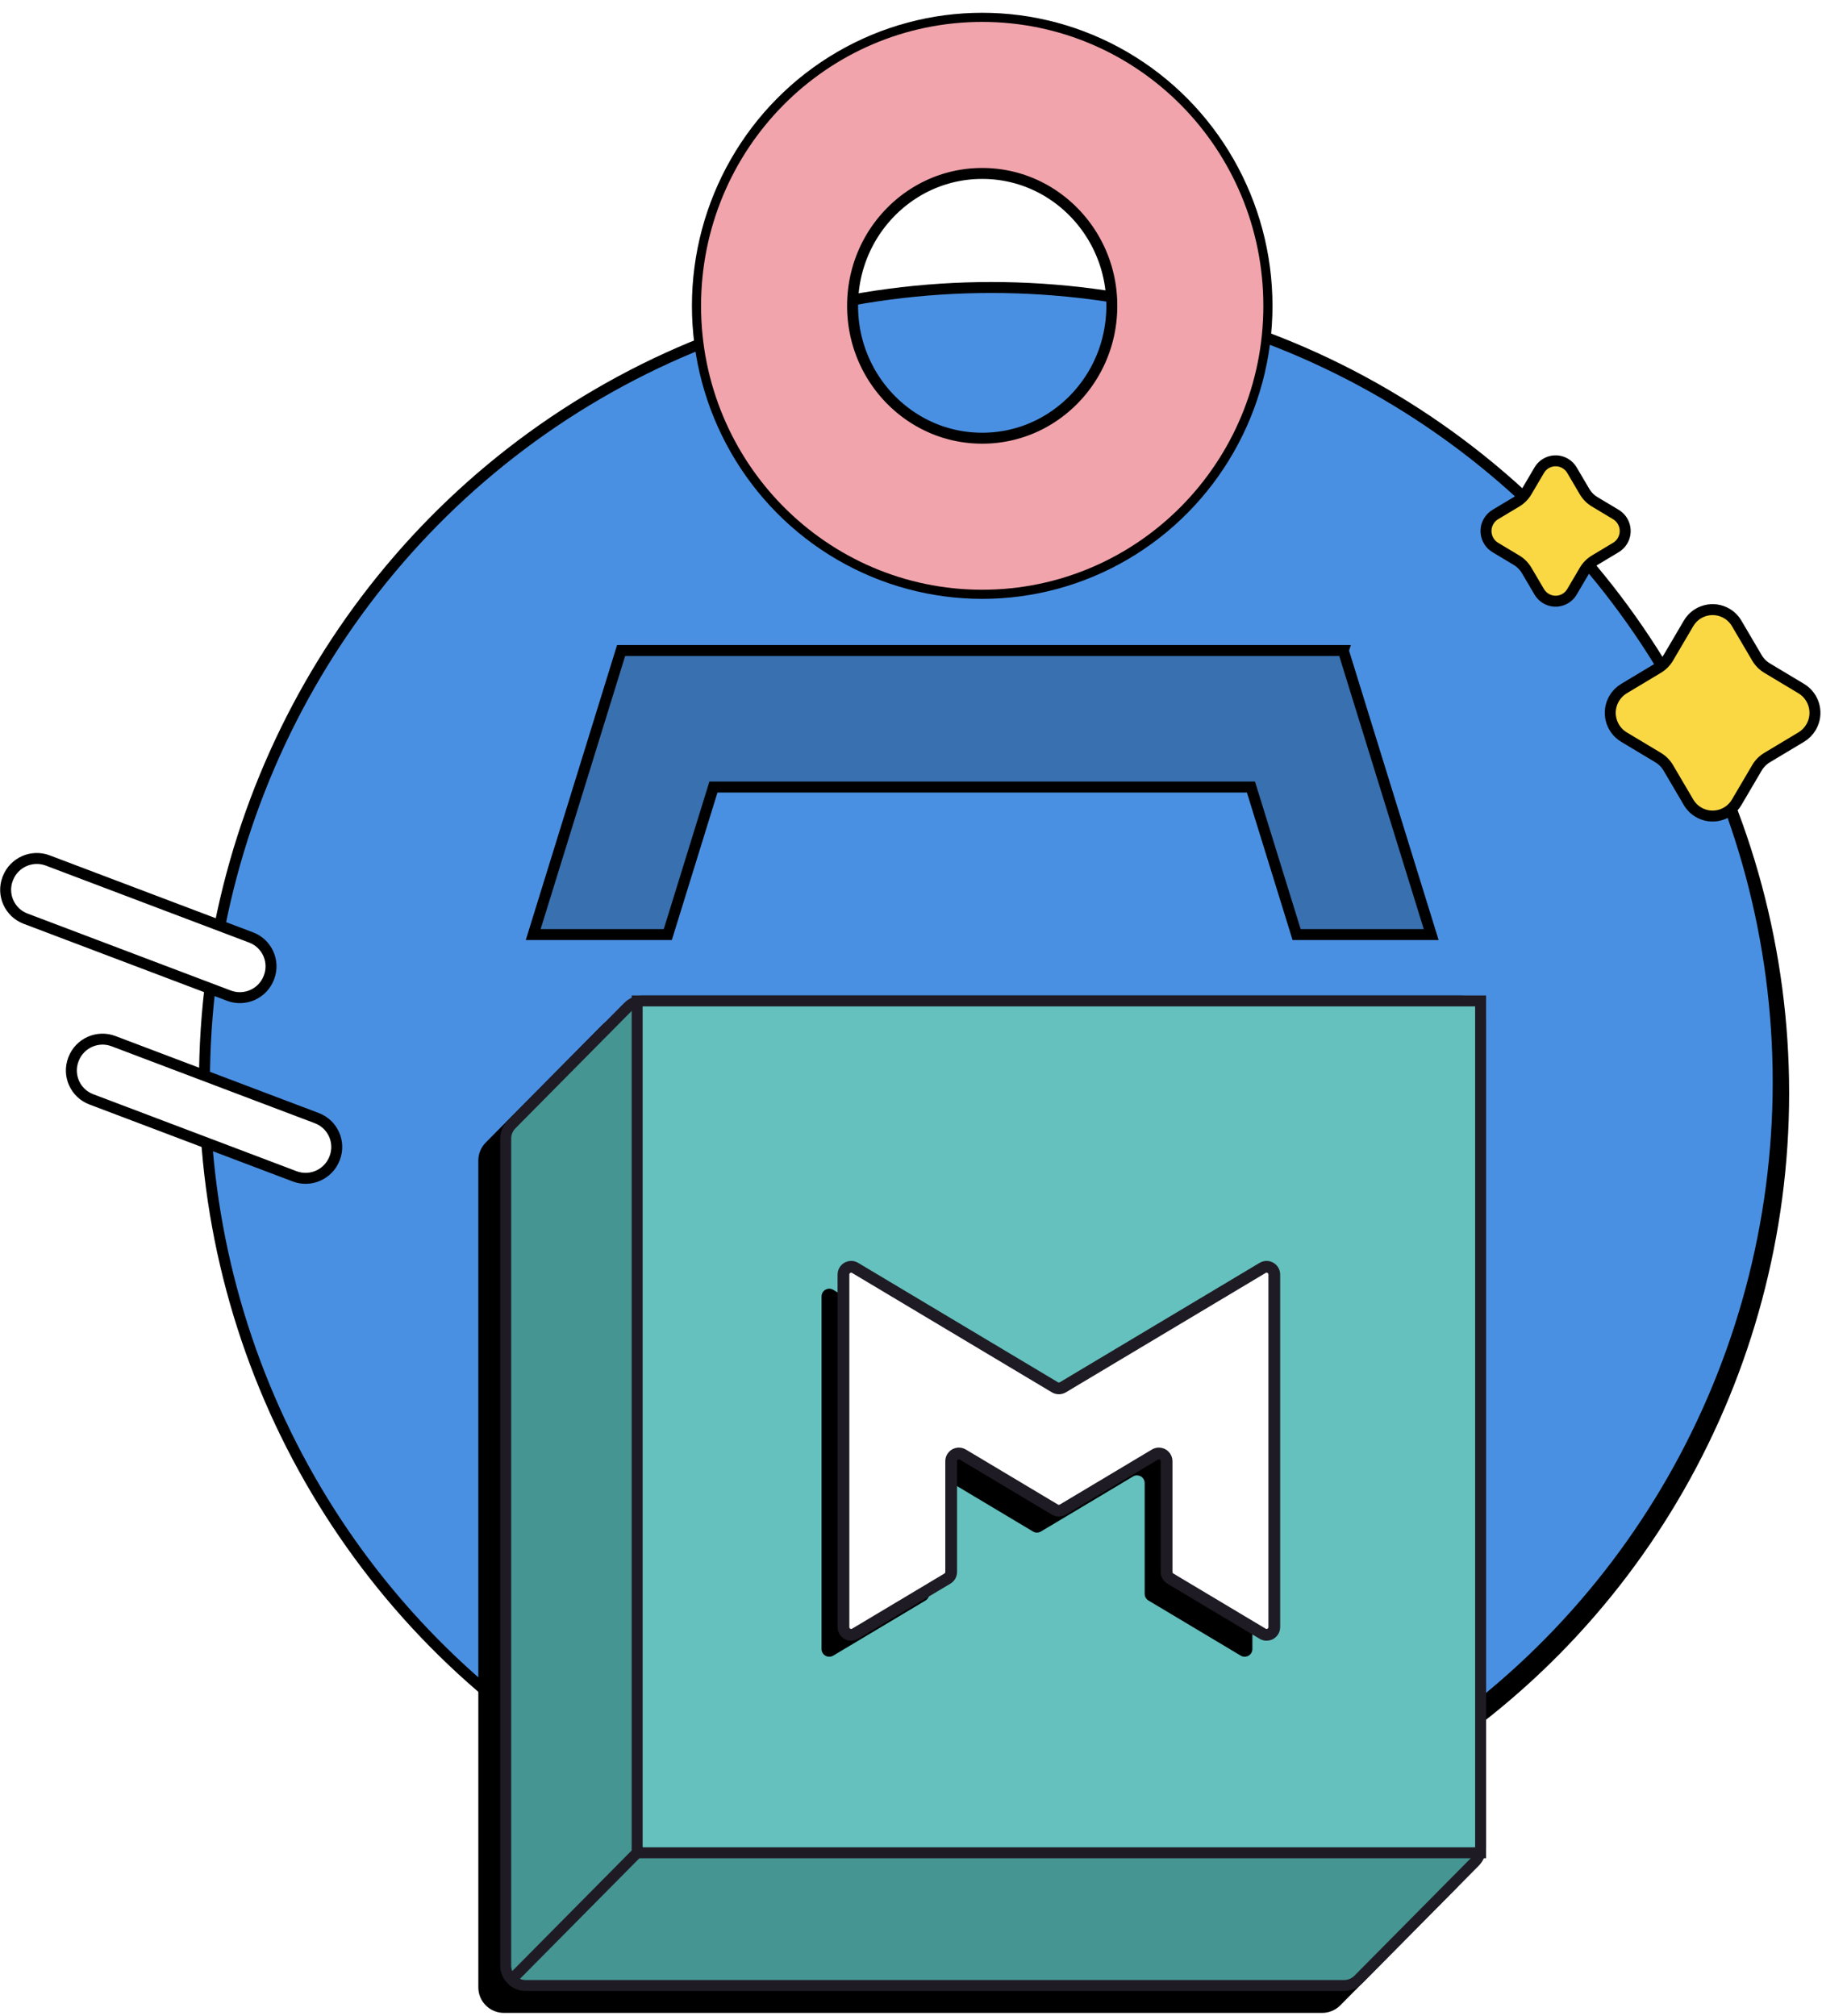 <svg xmlns="http://www.w3.org/2000/svg" xmlns:xlink="http://www.w3.org/1999/xlink" width="499" height="552" viewBox="0 0 499 552">
    <defs>
        <filter id="prefix__a" width="103.5%" height="103.4%" x="-1%" y="-1%" filterUnits="objectBoundingBox">
            <feMorphology in="SourceAlpha" operator="dilate" radius="3" result="shadowSpreadOuter1"/>
            <feOffset dx="3" dy="3" in="shadowSpreadOuter1" result="shadowOffsetOuter1"/>
            <feComposite in="shadowOffsetOuter1" in2="SourceAlpha" operator="out" result="shadowOffsetOuter1"/>
            <feColorMatrix in="shadowOffsetOuter1" values="0 0 0 0 0 0 0 0 0 0 0 0 0 0 0 0 0 0 0.07 0"/>
        </filter>
        <filter id="prefix__c" width="105.2%" height="106.3%" x="-2.6%" y="-3.8%" filterUnits="objectBoundingBox">
            <feOffset dx="-3" dy="3" in="SourceAlpha" result="shadowOffsetOuter1"/>
            <feColorMatrix in="shadowOffsetOuter1" result="shadowMatrixOuter1" values="0 0 0 0 0 0 0 0 0 0 0 0 0 0 0 0 0 0 0.07 0"/>
            <feMerge>
                <feMergeNode in="shadowMatrixOuter1"/>
                <feMergeNode in="SourceGraphic"/>
            </feMerge>
        </filter>
        <filter id="prefix__d" width="104.4%" height="104.4%" x="-3.3%" y="-1.1%" filterUnits="objectBoundingBox">
            <feOffset dx="-6" dy="6" in="SourceAlpha" result="shadowOffsetOuter1"/>
            <feComposite in="shadowOffsetOuter1" in2="SourceAlpha" operator="out" result="shadowOffsetOuter1"/>
            <feColorMatrix in="shadowOffsetOuter1" values="0 0 0 0 0 0 0 0 0 0 0 0 0 0 0 0 0 0 0.07 0"/>
        </filter>
        <filter id="prefix__f" width="112.9%" height="111.5%" x="-9%" y="-2.9%" filterUnits="objectBoundingBox">
            <feMorphology in="SourceAlpha" operator="dilate" radius="1.61" result="shadowSpreadOuter1"/>
            <feOffset dx="-6" dy="6" in="shadowSpreadOuter1" result="shadowOffsetOuter1"/>
            <feComposite in="shadowOffsetOuter1" in2="SourceAlpha" operator="out" result="shadowOffsetOuter1"/>
            <feColorMatrix in="shadowOffsetOuter1" values="0 0 0 0 0 0 0 0 0 0 0 0 0 0 0 0 0 0 0.07 0"/>
        </filter>
        <path id="prefix__e" d="M33.923 2.074L2.026 34.284C.728 35.593 0 37.363 0 39.208v226.428c0 3.866 3.134 7 7 7h224.103c1.868 0 3.659-.747 4.974-2.074l31.897-32.209c1.298-1.31 2.026-3.08 2.026-4.925V7c0-3.866-3.134-7-7-7H38.897c-1.868 0-3.659.747-4.974 2.074z"/>
        <path id="prefix__g" d="M94 172.992V76.421c0-1.165.944-2.11 2.11-2.11.38 0 .754.104 1.081.3l54.727 32.702c.666.398 1.498.398 2.164 0l54.727-32.703c1-.597 2.295-.271 2.892.729.196.327.299.7.299 1.082v96.571c0 1.165-.944 2.11-2.11 2.11-.38 0-.754-.104-1.081-.3l-25.282-15.107c-.637-.38-1.027-1.068-1.027-1.81v-30.343c0-1.165-.944-2.109-2.11-2.109-.38 0-.754.103-1.081.299l-25.227 15.075c-.666.398-1.498.398-2.164 0l-25.227-15.075c-1-.598-2.295-.272-2.892.728-.196.327-.299.701-.299 1.082v30.343c0 .742-.39 1.43-1.027 1.81L97.19 174.803c-1 .597-2.295.27-2.892-.729-.196-.327-.299-.7-.299-1.082z"/>
        <ellipse id="prefix__b" cx="276.5" cy="293.338" rx="215.5" ry="217.605"/>
    </defs>
    <g fill="none" fill-rule="evenodd">
        <g fill-rule="nonzero" transform="translate(-5 3)">
            <use fill="#000" filter="url(#prefix__a)" xlink:href="#prefix__b"/>
            <use fill="#4A90E2" stroke="#000" stroke-width="3" xlink:href="#prefix__b"/>
        </g>
        <g filter="url(#prefix__c)" transform="translate(-5 3) translate(152)">
            <path fill="#3970AF" stroke="#000" stroke-width="3" d="M223.893 172.15H26.106L2.034 249.933h36.86l12.499-40.391h147.212l12.501 40.391h36.86l-24.073-77.781z"/>
            <ellipse cx="125" cy="77.752" stroke="#000" stroke-width="43" rx="55.5" ry="56.252"/>
            <ellipse cx="125" cy="77.752" stroke="#000" stroke-width="5" rx="77" ry="77.752"/>
            <ellipse cx="125" cy="77.752" stroke="#F1A4AB" stroke-width="40" rx="57" ry="57.752"/>
        </g>
        <g>
            <g transform="translate(-5 3) translate(142 118.143) translate(0 151.465)">
                <use fill="#000" filter="url(#prefix__d)" xlink:href="#prefix__e"/>
                <path fill="#459593" stroke="#1F1B24" stroke-linejoin="square" stroke-width="3" d="M34.99 3.13L3.091 35.339c-1.02 1.03-1.592 2.42-1.592 3.87v226.428c0 3.038 2.462 5.5 5.5 5.5h224.103c1.468 0 2.875-.586 3.908-1.63l31.897-32.208c1.02-1.03 1.592-2.421 1.592-3.87V7c0-3.038-2.462-5.5-5.5-5.5H38.897c-1.468 0-2.875.587-3.908 1.63z"/>
                <path fill="#64C1BE" fill-rule="nonzero" stroke="#1F1B24" stroke-width="3" d="M37.5 1.5H268.5V234.786H37.5z"/>
                <use fill="#000" filter="url(#prefix__f)" xlink:href="#prefix__g"/>
                <use fill="#FFF" stroke="#1F1B24" stroke-width="3.22" xlink:href="#prefix__g"/>
                <path stroke="#1F1B24" stroke-width="3" d="M3 269.608l36-36.352-36 36.352z"/>
            </g>
            <path fill="#FAD843" fill-rule="nonzero" stroke="#000" stroke-width="3" d="M278.336 32.272l-5.794-3.473c-2.497-1.498-3.308-4.736-1.81-7.234.445-.743 1.067-1.365 1.81-1.81l5.794-3.474c1.147-.688 2.104-1.653 2.782-2.807l3.445-5.858c1.455-2.473 4.639-3.3 7.112-1.845.762.448 1.397 1.083 1.845 1.845l3.445 5.858c.678 1.154 1.635 2.119 2.782 2.807l5.794 3.473c2.497 1.498 3.308 4.736 1.81 7.234-.445.743-1.067 1.365-1.81 1.81l-5.794 3.474c-1.147.688-2.104 1.653-2.782 2.807l-3.445 5.858c-1.454 2.473-4.638 3.3-7.112 1.845-.762-.448-1.397-1.083-1.845-1.845l-3.445-5.858c-.678-1.154-1.635-2.119-2.782-2.807zM317.12 86.324l-9.342-5.602c-3.673-2.202-4.865-6.965-2.663-10.637.655-1.093 1.57-2.008 2.663-2.663l9.343-5.602c1.147-.688 2.104-1.653 2.782-2.806l5.553-9.443c2.139-3.637 6.821-4.852 10.458-2.713 1.12.659 2.055 1.593 2.714 2.713l5.552 9.443c.678 1.153 1.635 2.118 2.782 2.806l9.343 5.602c3.673 2.202 4.865 6.964 2.663 10.637-.655 1.093-1.57 2.008-2.663 2.663l-9.343 5.602c-1.147.688-2.104 1.653-2.782 2.806l-5.552 9.443c-2.14 3.637-6.822 4.852-10.46 2.713-1.12-.66-2.053-1.593-2.712-2.713l-5.553-9.443c-.678-1.153-1.635-2.118-2.782-2.806z" transform="translate(-5 3) translate(142 118.143)"/>
        </g>
        <path fill="#FFF" stroke="#000" stroke-width="3" d="M25.121 287.095l.04-.1c1.691-4.346 6.568-6.518 10.93-4.867l55.68 21.08c4.365 1.652 6.563 6.53 4.911 10.894l-.028.073-.039.1c-1.691 4.346-6.569 6.518-10.93 4.867l-55.68-21.08c-4.365-1.652-6.564-6.53-4.912-10.894l.028-.073zM7.121 237.616l.04-.1c1.691-4.346 6.568-6.517 10.93-4.866l55.68 21.079c4.365 1.652 6.563 6.53 4.911 10.895l-.028.073-.039.1c-1.691 4.346-6.569 6.517-10.93 4.866l-55.68-21.08c-4.365-1.652-6.564-6.53-4.912-10.894l.028-.073z" transform="translate(-5 3)"/>
    </g>
</svg>
